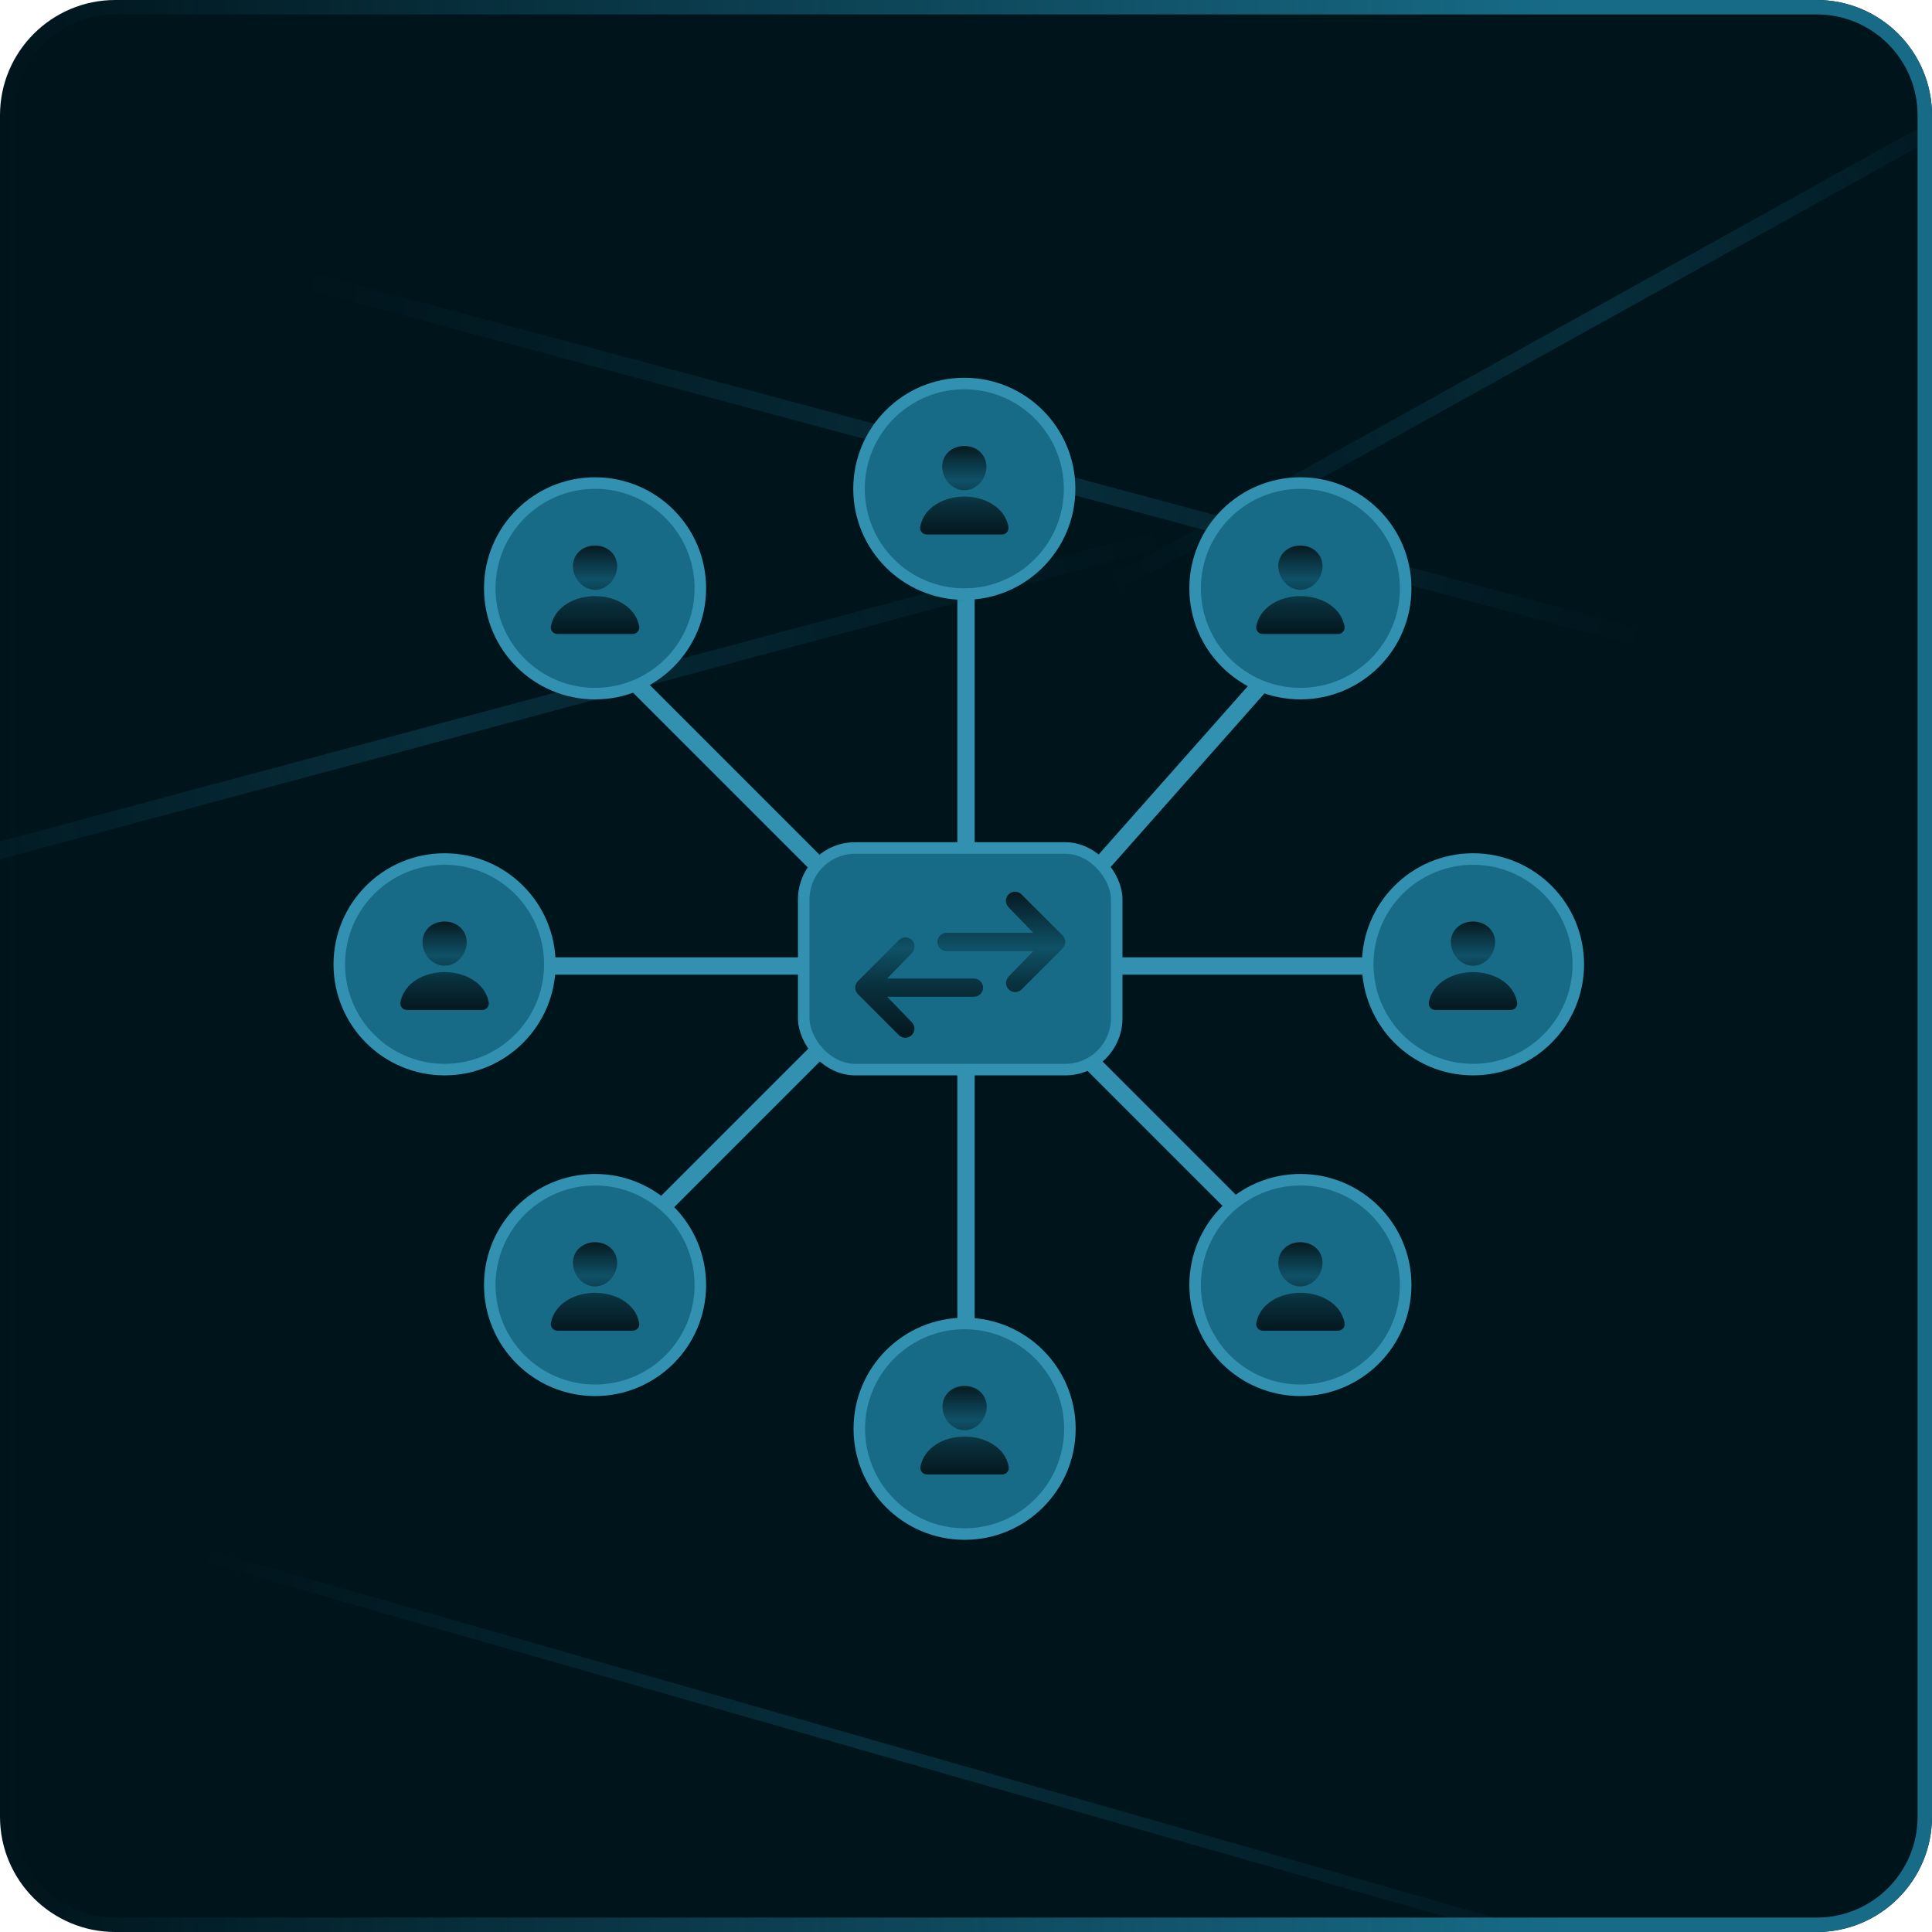 <?xml version="1.0" encoding="UTF-8"?> <svg xmlns="http://www.w3.org/2000/svg" width="134" height="134" viewBox="0 0 134 134" fill="none"><g clip-path="url(#clip0_2774_322)"><path d="M0 8C0 3.582 3.582 0 8 0H126C130.418 0 134 3.582 134 8V126C134 130.418 130.418 134 126 134H8C3.582 134 0 130.418 0 126V8Z" fill="#00141B"></path><path d="M67 40V60.5" stroke="#3291B0" stroke-width="1.2"></path><path d="M40.857 44.145L58.355 61.643" stroke="#3291B0" stroke-width="1.2"></path><path d="M72 70L89.498 87.498" stroke="#3291B0" stroke-width="1.2"></path><path d="M42.501 87.142L59.999 69.644" stroke="#3291B0" stroke-width="1.2"></path><path d="M75.899 60.51L92.31 41.989" stroke="#3291B0" stroke-width="1.2"></path><path d="M37 67L61.5 67" stroke="#3291B0" stroke-width="1.2"></path><path d="M72 67L96.5 67" stroke="#3291B0" stroke-width="1.2"></path><path d="M67 73L67 97.5" stroke="#3291B0" stroke-width="1.2"></path><rect opacity="0.3" x="51.952" y="53.91" width="133.673" height="1.127" transform="rotate(-29.033 51.952 53.91)" fill="url(#paint0_linear_2774_322)"></rect><rect opacity="0.3" x="-15.119" y="9.091" width="178.474" height="1.193" transform="rotate(15 -15.119 9.091)" fill="url(#paint1_linear_2774_322)"></rect><rect opacity="0.3" width="178.474" height="1.193" transform="matrix(-0.966 0.259 0.259 0.966 116.965 27)" fill="url(#paint2_linear_2774_322)"></rect><rect opacity="0.3" x="156.538" y="149.04" width="198.19" height="0.875" transform="rotate(-164.045 156.538 149.04)" fill="url(#paint3_linear_2774_322)"></rect><circle cx="66.883" cy="33.903" r="7.303" fill="#176B87" stroke="#3291B0" stroke-width="0.8"></circle><g filter="url(#filter0_d_2774_322)"><path d="M68.014 31.281C67.727 30.993 67.326 30.835 66.883 30.835C66.439 30.835 66.036 30.992 65.751 31.278C65.462 31.568 65.321 31.96 65.354 32.385C65.42 33.222 66.106 33.903 66.883 33.903C67.661 33.903 68.346 33.222 68.412 32.385C68.446 31.965 68.304 31.573 68.014 31.281ZM69.479 36.971H64.287C64.219 36.972 64.152 36.958 64.091 36.932C64.029 36.906 63.974 36.867 63.931 36.818C63.835 36.712 63.796 36.567 63.825 36.42C63.949 35.778 64.338 35.24 64.948 34.862C65.491 34.526 66.178 34.341 66.883 34.341C67.589 34.341 68.276 34.526 68.819 34.862C69.429 35.24 69.818 35.778 69.942 36.42C69.971 36.566 69.932 36.712 69.836 36.818C69.793 36.867 69.738 36.906 69.676 36.932C69.615 36.958 69.547 36.972 69.479 36.971Z" fill="url(#paint4_linear_2774_322)"></path></g><circle cx="30.835" cy="66.883" r="7.303" fill="#176B87" stroke="#3291B0" stroke-width="0.8"></circle><g filter="url(#filter1_d_2774_322)"><path d="M31.965 64.262C31.678 63.974 31.277 63.816 30.835 63.816C30.39 63.816 29.988 63.973 29.702 64.259C29.413 64.548 29.273 64.941 29.306 65.365C29.371 66.203 30.057 66.883 30.835 66.883C31.613 66.883 32.298 66.203 32.364 65.366C32.398 64.945 32.256 64.553 31.965 64.262ZM33.431 69.951H28.239C28.171 69.952 28.104 69.939 28.042 69.913C27.98 69.886 27.926 69.847 27.882 69.799C27.786 69.693 27.748 69.547 27.776 69.4C27.901 68.759 28.289 68.22 28.9 67.842C29.442 67.507 30.13 67.322 30.835 67.322C31.541 67.322 32.228 67.507 32.77 67.842C33.381 68.22 33.769 68.759 33.894 69.4C33.922 69.547 33.884 69.692 33.788 69.799C33.744 69.847 33.69 69.886 33.628 69.913C33.566 69.939 33.499 69.952 33.431 69.951Z" fill="url(#paint5_linear_2774_322)"></path></g><circle cx="41.272" cy="40.806" r="7.303" fill="#176B87" stroke="#3291B0" stroke-width="0.8"></circle><g filter="url(#filter2_d_2774_322)"><path d="M42.402 38.184C42.115 37.896 41.714 37.738 41.272 37.738C40.827 37.738 40.425 37.895 40.139 38.181C39.85 38.471 39.71 38.863 39.743 39.288C39.808 40.125 40.494 40.806 41.272 40.806C42.05 40.806 42.734 40.125 42.801 39.288C42.834 38.867 42.693 38.475 42.402 38.184ZM43.868 43.874H38.676C38.608 43.875 38.541 43.861 38.479 43.835C38.417 43.809 38.362 43.77 38.319 43.721C38.223 43.615 38.184 43.47 38.213 43.323C38.338 42.681 38.726 42.143 39.337 41.764C39.879 41.429 40.566 41.244 41.272 41.244C41.977 41.244 42.664 41.429 43.207 41.764C43.818 42.143 44.206 42.681 44.331 43.322C44.359 43.469 44.321 43.615 44.225 43.721C44.181 43.77 44.127 43.809 44.065 43.835C44.003 43.861 43.936 43.875 43.868 43.874Z" fill="url(#paint6_linear_2774_322)"></path></g><circle cx="90.194" cy="40.806" r="7.303" fill="#176B87" stroke="#3291B0" stroke-width="0.8"></circle><g filter="url(#filter3_d_2774_322)"><path d="M91.325 38.184C91.038 37.896 90.637 37.738 90.194 37.738C89.749 37.738 89.347 37.895 89.061 38.181C88.773 38.471 88.632 38.863 88.665 39.288C88.731 40.125 89.416 40.806 90.194 40.806C90.972 40.806 91.657 40.125 91.723 39.288C91.757 38.867 91.615 38.475 91.325 38.184ZM92.79 43.874H87.598C87.53 43.875 87.463 43.861 87.401 43.835C87.34 43.809 87.285 43.77 87.241 43.721C87.145 43.615 87.107 43.47 87.135 43.323C87.26 42.681 87.648 42.143 88.259 41.764C88.802 41.429 89.489 41.244 90.194 41.244C90.9 41.244 91.587 41.429 92.129 41.764C92.74 42.143 93.128 42.681 93.253 43.322C93.281 43.469 93.243 43.615 93.147 43.721C93.103 43.77 93.049 43.809 92.987 43.835C92.925 43.861 92.858 43.875 92.79 43.874Z" fill="url(#paint7_linear_2774_322)"></path></g><circle cx="41.272" cy="89.126" r="7.303" fill="#176B87" stroke="#3291B0" stroke-width="0.8"></circle><g filter="url(#filter4_d_2774_322)"><path d="M42.402 86.504C42.115 86.217 41.714 86.058 41.272 86.058C40.827 86.058 40.425 86.216 40.139 86.502C39.85 86.791 39.71 87.184 39.743 87.608C39.808 88.445 40.494 89.126 41.272 89.126C42.05 89.126 42.734 88.445 42.801 87.608C42.834 87.188 42.693 86.796 42.402 86.504ZM43.868 92.194H38.676C38.608 92.195 38.541 92.182 38.479 92.155C38.417 92.129 38.362 92.09 38.319 92.042C38.223 91.935 38.184 91.79 38.213 91.643C38.338 91.002 38.726 90.463 39.337 90.085C39.879 89.749 40.566 89.564 41.272 89.564C41.977 89.564 42.664 89.749 43.207 90.085C43.818 90.463 44.206 91.002 44.331 91.643C44.359 91.79 44.321 91.935 44.225 92.042C44.181 92.09 44.127 92.129 44.065 92.155C44.003 92.182 43.936 92.195 43.868 92.194Z" fill="url(#paint8_linear_2774_322)"></path></g><circle cx="90.194" cy="89.126" r="7.303" fill="#176B87" stroke="#3291B0" stroke-width="0.8"></circle><g filter="url(#filter5_d_2774_322)"><path d="M91.325 86.504C91.038 86.217 90.637 86.058 90.194 86.058C89.749 86.058 89.347 86.216 89.061 86.502C88.773 86.791 88.632 87.184 88.665 87.608C88.731 88.445 89.416 89.126 90.194 89.126C90.972 89.126 91.657 88.445 91.723 87.608C91.757 87.188 91.615 86.796 91.325 86.504ZM92.79 92.194H87.598C87.53 92.195 87.463 92.182 87.401 92.155C87.34 92.129 87.285 92.09 87.241 92.042C87.145 91.935 87.107 91.79 87.135 91.643C87.26 91.002 87.648 90.463 88.259 90.085C88.802 89.749 89.489 89.564 90.194 89.564C90.9 89.564 91.587 89.749 92.129 90.085C92.74 90.463 93.128 91.002 93.253 91.643C93.281 91.79 93.243 91.935 93.147 92.042C93.103 92.09 93.049 92.129 92.987 92.155C92.925 92.182 92.858 92.195 92.79 92.194Z" fill="url(#paint9_linear_2774_322)"></path></g><circle cx="66.903" cy="99.097" r="7.303" fill="#176B87" stroke="#3291B0" stroke-width="0.8"></circle><g filter="url(#filter6_d_2774_322)"><path d="M68.033 96.475C67.746 96.188 67.345 96.029 66.903 96.029C66.458 96.029 66.056 96.187 65.77 96.473C65.481 96.762 65.341 97.155 65.374 97.579C65.439 98.416 66.125 99.097 66.903 99.097C67.681 99.097 68.365 98.416 68.432 97.579C68.466 97.159 68.324 96.767 68.033 96.475ZM69.499 102.165H64.307C64.239 102.166 64.172 102.153 64.11 102.126C64.048 102.1 63.994 102.061 63.95 102.013C63.854 101.906 63.816 101.761 63.844 101.614C63.969 100.973 64.357 100.434 64.968 100.056C65.51 99.72 66.198 99.535 66.903 99.535C67.608 99.535 68.296 99.72 68.838 100.056C69.449 100.434 69.837 100.972 69.962 101.614C69.99 101.761 69.952 101.906 69.856 102.012C69.812 102.061 69.758 102.1 69.696 102.126C69.634 102.153 69.567 102.166 69.499 102.165Z" fill="url(#paint10_linear_2774_322)"></path></g><circle cx="102.165" cy="66.883" r="7.303" fill="#176B87" stroke="#3291B0" stroke-width="0.8"></circle><g filter="url(#filter7_d_2774_322)"><path d="M103.296 64.262C103.009 63.974 102.608 63.816 102.165 63.816C101.72 63.816 101.318 63.973 101.032 64.259C100.744 64.548 100.603 64.941 100.636 65.365C100.701 66.203 101.387 66.883 102.165 66.883C102.943 66.883 103.628 66.203 103.694 65.366C103.728 64.945 103.586 64.553 103.296 64.262ZM104.761 69.951H99.569C99.501 69.952 99.434 69.939 99.372 69.913C99.311 69.886 99.256 69.847 99.212 69.799C99.116 69.693 99.078 69.547 99.106 69.4C99.231 68.759 99.619 68.22 100.23 67.842C100.772 67.507 101.46 67.322 102.165 67.322C102.871 67.322 103.558 67.507 104.1 67.842C104.711 68.22 105.099 68.759 105.224 69.4C105.252 69.547 105.214 69.692 105.118 69.799C105.074 69.847 105.02 69.886 104.958 69.913C104.896 69.939 104.829 69.952 104.761 69.951Z" fill="url(#paint11_linear_2774_322)"></path></g><rect x="55.745" y="58.814" width="21.709" height="15.373" rx="3.568" fill="#176B87"></rect><rect x="55.745" y="58.814" width="21.709" height="15.373" rx="3.568" stroke="#3291B0" stroke-width="0.8"></rect><g filter="url(#filter8_d_2774_322)"><path d="M69.954 61.934C70.072 61.815 70.234 61.748 70.401 61.748C70.57 61.748 70.731 61.815 70.85 61.934L73.701 64.785C73.82 64.904 73.886 65.065 73.886 65.233C73.886 65.401 73.82 65.562 73.701 65.681L70.85 68.532C70.73 68.647 70.57 68.711 70.404 68.71C70.238 68.708 70.079 68.642 69.961 68.524C69.844 68.407 69.777 68.248 69.776 68.082C69.774 67.915 69.838 67.755 69.954 67.636L71.669 65.866H65.65C65.481 65.866 65.32 65.8 65.201 65.681C65.083 65.562 65.016 65.401 65.016 65.233C65.016 65.065 65.083 64.903 65.201 64.785C65.32 64.666 65.481 64.599 65.65 64.599H71.669L69.954 62.83C69.835 62.711 69.768 62.55 69.768 62.382C69.768 62.214 69.835 62.052 69.954 61.934Z" fill="url(#paint12_linear_2774_322)"></path><path d="M63.246 65.102C63.127 64.983 62.966 64.916 62.798 64.916C62.63 64.916 62.469 64.983 62.35 65.102L59.499 67.953C59.38 68.072 59.313 68.233 59.313 68.401C59.313 68.569 59.38 68.73 59.499 68.849L62.35 71.7C62.47 71.815 62.63 71.879 62.796 71.878C62.962 71.876 63.121 71.81 63.238 71.692C63.356 71.575 63.422 71.416 63.424 71.25C63.425 71.084 63.361 70.923 63.246 70.804L61.531 69.034H67.55C67.718 69.034 67.879 68.968 67.998 68.849C68.117 68.73 68.184 68.569 68.184 68.401C68.184 68.233 68.117 68.072 67.998 67.953C67.879 67.834 67.718 67.767 67.55 67.767H61.531L63.246 65.998C63.365 65.879 63.432 65.718 63.432 65.549C63.432 65.382 63.365 65.22 63.246 65.102Z" fill="url(#paint13_linear_2774_322)"></path></g></g><path d="M8 0.5H126C130.142 0.5 133.5 3.858 133.5 8V126C133.5 130.142 130.142 133.5 126 133.5H8C3.858 133.5 0.5 130.142 0.5 126V8C0.5 3.858 3.858 0.5 8 0.5Z" stroke="url(#paint14_linear_2774_322)"></path><defs><filter id="filter0_d_2774_322" x="63.815" y="30.835" width="6.136" height="6.236" filterUnits="userSpaceOnUse" color-interpolation-filters="sRGB"><feFlood flood-opacity="0" result="BackgroundImageFix"></feFlood><feColorMatrix in="SourceAlpha" type="matrix" values="0 0 0 0 0 0 0 0 0 0 0 0 0 0 0 0 0 0 127 0" result="hardAlpha"></feColorMatrix><feOffset dy="0.1"></feOffset><feComposite in2="hardAlpha" operator="out"></feComposite><feColorMatrix type="matrix" values="0 0 0 0 0 0 0 0 0 0 0 0 0 0 0 0 0 0 0.25 0"></feColorMatrix><feBlend mode="normal" in2="BackgroundImageFix" result="effect1_dropShadow_2774_322"></feBlend><feBlend mode="normal" in="SourceGraphic" in2="effect1_dropShadow_2774_322" result="shape"></feBlend></filter><filter id="filter1_d_2774_322" x="27.767" y="63.816" width="6.136" height="6.236" filterUnits="userSpaceOnUse" color-interpolation-filters="sRGB"><feFlood flood-opacity="0" result="BackgroundImageFix"></feFlood><feColorMatrix in="SourceAlpha" type="matrix" values="0 0 0 0 0 0 0 0 0 0 0 0 0 0 0 0 0 0 127 0" result="hardAlpha"></feColorMatrix><feOffset dy="0.1"></feOffset><feComposite in2="hardAlpha" operator="out"></feComposite><feColorMatrix type="matrix" values="0 0 0 0 0 0 0 0 0 0 0 0 0 0 0 0 0 0 0.25 0"></feColorMatrix><feBlend mode="normal" in2="BackgroundImageFix" result="effect1_dropShadow_2774_322"></feBlend><feBlend mode="normal" in="SourceGraphic" in2="effect1_dropShadow_2774_322" result="shape"></feBlend></filter><filter id="filter2_d_2774_322" x="38.204" y="37.738" width="6.136" height="6.236" filterUnits="userSpaceOnUse" color-interpolation-filters="sRGB"><feFlood flood-opacity="0" result="BackgroundImageFix"></feFlood><feColorMatrix in="SourceAlpha" type="matrix" values="0 0 0 0 0 0 0 0 0 0 0 0 0 0 0 0 0 0 127 0" result="hardAlpha"></feColorMatrix><feOffset dy="0.1"></feOffset><feComposite in2="hardAlpha" operator="out"></feComposite><feColorMatrix type="matrix" values="0 0 0 0 0 0 0 0 0 0 0 0 0 0 0 0 0 0 0.25 0"></feColorMatrix><feBlend mode="normal" in2="BackgroundImageFix" result="effect1_dropShadow_2774_322"></feBlend><feBlend mode="normal" in="SourceGraphic" in2="effect1_dropShadow_2774_322" result="shape"></feBlend></filter><filter id="filter3_d_2774_322" x="87.126" y="37.738" width="6.136" height="6.236" filterUnits="userSpaceOnUse" color-interpolation-filters="sRGB"><feFlood flood-opacity="0" result="BackgroundImageFix"></feFlood><feColorMatrix in="SourceAlpha" type="matrix" values="0 0 0 0 0 0 0 0 0 0 0 0 0 0 0 0 0 0 127 0" result="hardAlpha"></feColorMatrix><feOffset dy="0.1"></feOffset><feComposite in2="hardAlpha" operator="out"></feComposite><feColorMatrix type="matrix" values="0 0 0 0 0 0 0 0 0 0 0 0 0 0 0 0 0 0 0.25 0"></feColorMatrix><feBlend mode="normal" in2="BackgroundImageFix" result="effect1_dropShadow_2774_322"></feBlend><feBlend mode="normal" in="SourceGraphic" in2="effect1_dropShadow_2774_322" result="shape"></feBlend></filter><filter id="filter4_d_2774_322" x="38.204" y="86.058" width="6.136" height="6.236" filterUnits="userSpaceOnUse" color-interpolation-filters="sRGB"><feFlood flood-opacity="0" result="BackgroundImageFix"></feFlood><feColorMatrix in="SourceAlpha" type="matrix" values="0 0 0 0 0 0 0 0 0 0 0 0 0 0 0 0 0 0 127 0" result="hardAlpha"></feColorMatrix><feOffset dy="0.1"></feOffset><feComposite in2="hardAlpha" operator="out"></feComposite><feColorMatrix type="matrix" values="0 0 0 0 0 0 0 0 0 0 0 0 0 0 0 0 0 0 0.25 0"></feColorMatrix><feBlend mode="normal" in2="BackgroundImageFix" result="effect1_dropShadow_2774_322"></feBlend><feBlend mode="normal" in="SourceGraphic" in2="effect1_dropShadow_2774_322" result="shape"></feBlend></filter><filter id="filter5_d_2774_322" x="87.126" y="86.058" width="6.136" height="6.236" filterUnits="userSpaceOnUse" color-interpolation-filters="sRGB"><feFlood flood-opacity="0" result="BackgroundImageFix"></feFlood><feColorMatrix in="SourceAlpha" type="matrix" values="0 0 0 0 0 0 0 0 0 0 0 0 0 0 0 0 0 0 127 0" result="hardAlpha"></feColorMatrix><feOffset dy="0.1"></feOffset><feComposite in2="hardAlpha" operator="out"></feComposite><feColorMatrix type="matrix" values="0 0 0 0 0 0 0 0 0 0 0 0 0 0 0 0 0 0 0.25 0"></feColorMatrix><feBlend mode="normal" in2="BackgroundImageFix" result="effect1_dropShadow_2774_322"></feBlend><feBlend mode="normal" in="SourceGraphic" in2="effect1_dropShadow_2774_322" result="shape"></feBlend></filter><filter id="filter6_d_2774_322" x="63.835" y="96.029" width="6.136" height="6.236" filterUnits="userSpaceOnUse" color-interpolation-filters="sRGB"><feFlood flood-opacity="0" result="BackgroundImageFix"></feFlood><feColorMatrix in="SourceAlpha" type="matrix" values="0 0 0 0 0 0 0 0 0 0 0 0 0 0 0 0 0 0 127 0" result="hardAlpha"></feColorMatrix><feOffset dy="0.1"></feOffset><feComposite in2="hardAlpha" operator="out"></feComposite><feColorMatrix type="matrix" values="0 0 0 0 0 0 0 0 0 0 0 0 0 0 0 0 0 0 0.25 0"></feColorMatrix><feBlend mode="normal" in2="BackgroundImageFix" result="effect1_dropShadow_2774_322"></feBlend><feBlend mode="normal" in="SourceGraphic" in2="effect1_dropShadow_2774_322" result="shape"></feBlend></filter><filter id="filter7_d_2774_322" x="99.097" y="63.816" width="6.136" height="6.236" filterUnits="userSpaceOnUse" color-interpolation-filters="sRGB"><feFlood flood-opacity="0" result="BackgroundImageFix"></feFlood><feColorMatrix in="SourceAlpha" type="matrix" values="0 0 0 0 0 0 0 0 0 0 0 0 0 0 0 0 0 0 127 0" result="hardAlpha"></feColorMatrix><feOffset dy="0.1"></feOffset><feComposite in2="hardAlpha" operator="out"></feComposite><feColorMatrix type="matrix" values="0 0 0 0 0 0 0 0 0 0 0 0 0 0 0 0 0 0 0.25 0"></feColorMatrix><feBlend mode="normal" in2="BackgroundImageFix" result="effect1_dropShadow_2774_322"></feBlend><feBlend mode="normal" in="SourceGraphic" in2="effect1_dropShadow_2774_322" result="shape"></feBlend></filter><filter id="filter8_d_2774_322" x="59.313" y="61.748" width="14.573" height="10.23" filterUnits="userSpaceOnUse" color-interpolation-filters="sRGB"><feFlood flood-opacity="0" result="BackgroundImageFix"></feFlood><feColorMatrix in="SourceAlpha" type="matrix" values="0 0 0 0 0 0 0 0 0 0 0 0 0 0 0 0 0 0 127 0" result="hardAlpha"></feColorMatrix><feOffset dy="0.1"></feOffset><feComposite in2="hardAlpha" operator="out"></feComposite><feColorMatrix type="matrix" values="0 0 0 0 0 0 0 0 0 0 0 0 0 0 0 0 0 0 0.25 0"></feColorMatrix><feBlend mode="normal" in2="BackgroundImageFix" result="effect1_dropShadow_2774_322"></feBlend><feBlend mode="normal" in="SourceGraphic" in2="effect1_dropShadow_2774_322" result="shape"></feBlend></filter><linearGradient id="paint0_linear_2774_322" x1="51.952" y1="54.473" x2="185.626" y2="54.473" gradientUnits="userSpaceOnUse"><stop offset="0.21" stop-color="#176B87" stop-opacity="0"></stop><stop offset="0.505" stop-color="#176B87"></stop><stop offset="0.75" stop-color="#176B87" stop-opacity="0"></stop></linearGradient><linearGradient id="paint1_linear_2774_322" x1="-15.119" y1="9.687" x2="163.355" y2="9.687" gradientUnits="userSpaceOnUse"><stop offset="0.21" stop-color="#176B87" stop-opacity="0"></stop><stop offset="0.505" stop-color="#176B87"></stop><stop offset="0.75" stop-color="#176B87" stop-opacity="0"></stop></linearGradient><linearGradient id="paint2_linear_2774_322" x1="0" y1="0.597" x2="178.474" y2="0.597" gradientUnits="userSpaceOnUse"><stop offset="0.21" stop-color="#176B87" stop-opacity="0"></stop><stop offset="0.505" stop-color="#176B87"></stop><stop offset="0.75" stop-color="#176B87" stop-opacity="0"></stop></linearGradient><linearGradient id="paint3_linear_2774_322" x1="156.538" y1="149.477" x2="354.728" y2="149.477" gradientUnits="userSpaceOnUse"><stop offset="0.21" stop-color="#176B87" stop-opacity="0"></stop><stop offset="0.505" stop-color="#176B87"></stop><stop offset="0.75" stop-color="#176B87" stop-opacity="0"></stop></linearGradient><linearGradient id="paint4_linear_2774_322" x1="66.883" y1="30.835" x2="66.883" y2="36.971" gradientUnits="userSpaceOnUse"><stop stop-color="#061A21"></stop><stop offset="0.385" stop-color="#0F5167"></stop><stop offset="0.645" stop-color="#09303D"></stop><stop offset="1" stop-color="#04181F"></stop></linearGradient><linearGradient id="paint5_linear_2774_322" x1="30.835" y1="63.816" x2="30.835" y2="69.951" gradientUnits="userSpaceOnUse"><stop stop-color="#061A21"></stop><stop offset="0.385" stop-color="#0F5167"></stop><stop offset="0.645" stop-color="#09303D"></stop><stop offset="1" stop-color="#04181F"></stop></linearGradient><linearGradient id="paint6_linear_2774_322" x1="41.272" y1="37.738" x2="41.272" y2="43.874" gradientUnits="userSpaceOnUse"><stop stop-color="#061A21"></stop><stop offset="0.385" stop-color="#0F5167"></stop><stop offset="0.645" stop-color="#09303D"></stop><stop offset="1" stop-color="#04181F"></stop></linearGradient><linearGradient id="paint7_linear_2774_322" x1="90.194" y1="37.738" x2="90.194" y2="43.874" gradientUnits="userSpaceOnUse"><stop stop-color="#061A21"></stop><stop offset="0.385" stop-color="#0F5167"></stop><stop offset="0.645" stop-color="#09303D"></stop><stop offset="1" stop-color="#04181F"></stop></linearGradient><linearGradient id="paint8_linear_2774_322" x1="41.272" y1="86.058" x2="41.272" y2="92.194" gradientUnits="userSpaceOnUse"><stop stop-color="#061A21"></stop><stop offset="0.385" stop-color="#0F5167"></stop><stop offset="0.645" stop-color="#09303D"></stop><stop offset="1" stop-color="#04181F"></stop></linearGradient><linearGradient id="paint9_linear_2774_322" x1="90.194" y1="86.058" x2="90.194" y2="92.194" gradientUnits="userSpaceOnUse"><stop stop-color="#061A21"></stop><stop offset="0.385" stop-color="#0F5167"></stop><stop offset="0.645" stop-color="#09303D"></stop><stop offset="1" stop-color="#04181F"></stop></linearGradient><linearGradient id="paint10_linear_2774_322" x1="66.903" y1="96.029" x2="66.903" y2="102.165" gradientUnits="userSpaceOnUse"><stop stop-color="#061A21"></stop><stop offset="0.385" stop-color="#0F5167"></stop><stop offset="0.645" stop-color="#09303D"></stop><stop offset="1" stop-color="#04181F"></stop></linearGradient><linearGradient id="paint11_linear_2774_322" x1="102.165" y1="63.816" x2="102.165" y2="69.951" gradientUnits="userSpaceOnUse"><stop stop-color="#061A21"></stop><stop offset="0.385" stop-color="#0F5167"></stop><stop offset="0.645" stop-color="#09303D"></stop><stop offset="1" stop-color="#04181F"></stop></linearGradient><linearGradient id="paint12_linear_2774_322" x1="66.6" y1="61.748" x2="66.6" y2="71.878" gradientUnits="userSpaceOnUse"><stop stop-color="#061A21"></stop><stop offset="0.385" stop-color="#0F5167"></stop><stop offset="0.645" stop-color="#09303D"></stop><stop offset="1" stop-color="#04181F"></stop></linearGradient><linearGradient id="paint13_linear_2774_322" x1="66.6" y1="61.748" x2="66.6" y2="71.878" gradientUnits="userSpaceOnUse"><stop stop-color="#061A21"></stop><stop offset="0.385" stop-color="#0F5167"></stop><stop offset="0.645" stop-color="#09303D"></stop><stop offset="1" stop-color="#04181F"></stop></linearGradient><linearGradient id="paint14_linear_2774_322" x1="134" y1="67" x2="0" y2="67" gradientUnits="userSpaceOnUse"><stop offset="0.19" stop-color="#176B87"></stop><stop offset="1" stop-color="#176B87" stop-opacity="0"></stop></linearGradient><clipPath id="clip0_2774_322"><path d="M0 8C0 3.582 3.582 0 8 0H126C130.418 0 134 3.582 134 8V126C134 130.418 130.418 134 126 134H8C3.582 134 0 130.418 0 126V8Z" fill="white"></path></clipPath></defs></svg> 